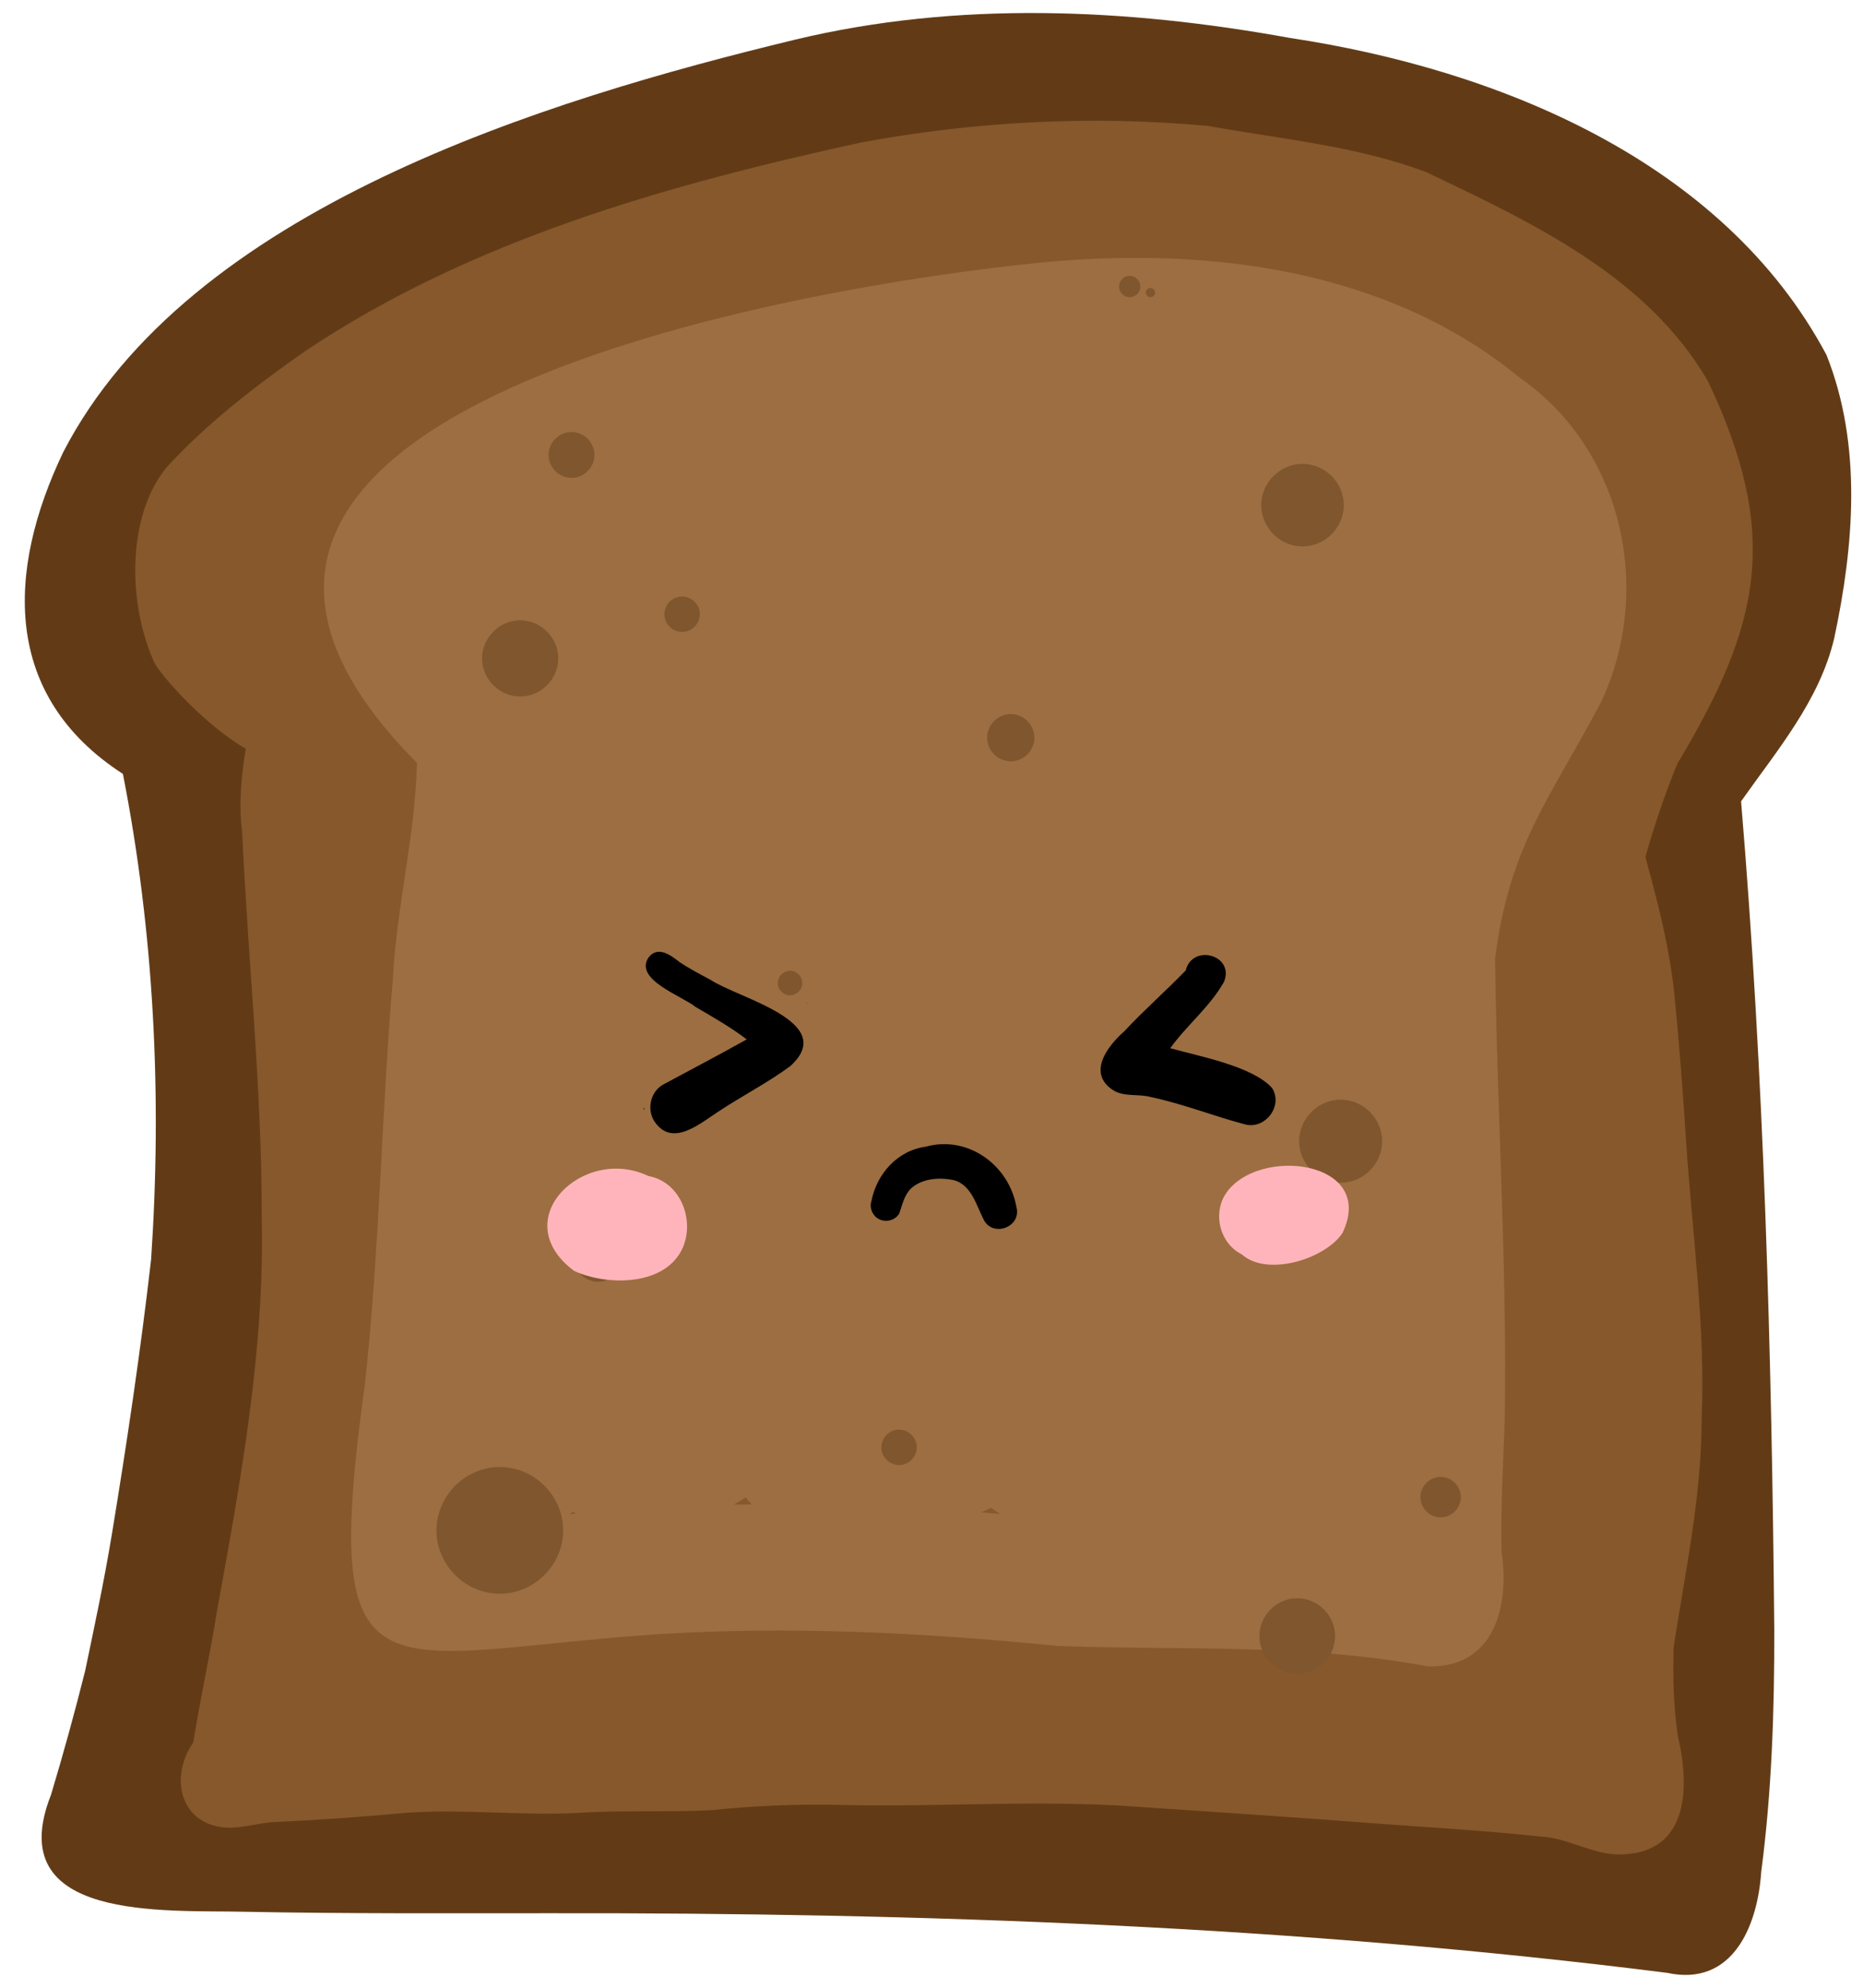 <?xml version="1.0" encoding="UTF-8"?>
<svg id="Layer_2" xmlns="http://www.w3.org/2000/svg" xmlns:xlink="http://www.w3.org/1999/xlink" viewBox="0 0 691.25 737.3">
  <defs>
    <style>
      .cls-1 {
        fill: none;
      }

      .cls-2 {
        fill: #623b16;
      }

      .cls-3 {
        fill: #87582b;
      }

      .cls-4 {
        fill: #80562e;
      }

      .cls-5 {
        fill: #9c6e41;
      }

      .cls-6 {
        fill: #ffb4bb;
      }

      .cls-7 {
        clip-path: url(#clippath);
      }
    </style>
    <clipPath id="clippath">
      <rect class="cls-1" width="691.25" height="737.3"/>
    </clipPath>
  </defs>
  <g id="Toast">
    <g id="Burnt">
      <g class="cls-7">
        <path class="cls-2" d="M677.7,131.66c13.3,33.47,10.22,70.63,2.86,105.13-5.46,23.1-21.19,41.5-34.55,60.46,8.56,102.16,11.38,204.74,12.32,307.23.06,30.02-.93,60.1-4.85,89.89-1.33,20.07-10.61,42.68-34.86,37.44-137.39-17.36-276.26-22.34-414.67-22.12-37.69,0-75.37.2-113.05-.54-29.43-.72-90.65,3.87-71.98-43.38,4.58-15.22,8.82-30.59,12.69-46.08,3.6-17.32,6.91-32.54,9.91-50.66,5.57-33.84,10.64-67.82,14.55-101.93,4.06-60.2,1.17-120.72-10.47-180.03C.7,258.06,2.43,211.71,23.45,167.74,70.11,77.32,202.04,37.18,295.05,14.7c60.25-14.45,123-11.62,183.6-.62,77.04,11.63,160.7,45.59,199.05,117.59ZM633.9,228.97c6.31-26.18,9.93-55.17-.32-80.79-24.36-38.95-67.2-62.11-109.76-76.2-47.7-13.02-97.3-20.02-146.75-20.41-38.22.64-75.75,8.88-112.41,19.23-60.61,17.76-122.9,39.96-171.13,81.79-15.19,13.72-27.8,30.49-33.46,50.39-3.45,11.73-8.01,26.11,1.5,36.22,6.25,5.92,14.92,11.64,21.49,18.13.19.18.38.37.56.56,1.66,1.68,3.17,3.41,4.46,5.21,3.32,4.64,5.14,9.74,4.18,15.59-.06.35-.13.71-.21,1.07-.04.18-.08.36-.13.55-.08.34-.18.68-.28,1.03-.06.2-.12.4-.19.61-.06.18-.12.37-.19.55-.06.18-.13.36-.2.54-.07.2-.15.39-.23.59-.08.19-.16.38-.24.57h0s0,.01,0,.02c.09.23.19.45.29.66.07.16.14.32.21.47.81,2.21,1.57,4.42,2.28,6.64.32.99.63,1.99.93,2.98.59,1.96,1.15,3.93,1.67,5.9.38,1.41.73,2.83,1.07,4.25.36,1.51.71,3.03,1.03,4.55.32,1.49.62,2.99.91,4.48.03.17.06.34.09.51.29,1.54.57,3.07.82,4.62.03.16.05.32.08.48.19,1.16.37,2.31.54,3.47.02.11.03.21.05.32.41,2.84.78,5.68,1.09,8.53.02.22.05.44.07.66.36,3.35.65,6.71.89,10.08.09,1.3.17,2.61.25,3.91.23,4,.38,8,.46,12.02.02.7.03,1.4.04,2.1.06,3.58.07,7.16.04,10.75-.01,1.21-.03,2.43-.05,3.64-.02,1.27-.04,2.55-.07,3.82-.02.63-.03,1.27-.05,1.91-.01.64-.03,1.27-.05,1.91,0,0,0,0,0,.01.04,1.07.07,2.13.11,3.2.03,1.02.06,2.03.09,3.05.02.54.03,1.08.04,1.62.06,2.16.11,4.31.14,6.47.03,1.64.06,3.27.08,4.91.02,1.06.03,2.12.04,3.18.02,1.08.03,2.15.04,3.23-1.89,74.64-10.96,149.18-26.68,222.18-.26.85-.5,1.73-.72,2.64-.07.28-.14.56-.2.84-.06.25-.11.5-.17.75-.28,1.29-.54,2.62-.78,3.99-.06.33-.11.66-.17.99-.07.43-.14.86-.21,1.3-.06.38-.12.76-.18,1.15-.06.39-.12.77-.18,1.16-.18,1.2-.35,2.41-.52,3.63-.1.71-.2,1.42-.3,2.13-.1.71-.2,1.43-.3,2.15-.05.36-.11.72-.16,1.08-.03.21-.06.41-.09.62-.08.51-.15,1.03-.23,1.54-.05.36-.11.72-.17,1.08-.17,1.08-.35,2.16-.54,3.23-.06.36-.12.71-.19,1.07-.05.3-.11.59-.17.89-.02.1-.03.2-.05.29-.06.32-.12.63-.19.95-.07.35-.14.7-.22,1.05,3.22.12,6.45.22,9.67.32,1.56.05,3.13.09,4.69.13,1.32.04,2.65.07,3.97.11,1.15.03,2.3.05,3.46.08,1.83.04,3.66.09,5.48.12,1.83.04,3.66.07,5.48.11,3.45.06,6.89.12,10.34.17.21,0,.42,0,.63,0,1.74.03,3.48.05,5.22.07,1.24.02,2.48.03,3.73.04,1.6.02,3.2.04,4.79.05,6.39.07,12.77.11,19.15.16,153.43-.49,307.02,2.77,459.72,18.82,8.9-97.34.43-195.4-2.2-292.89-.95-24.37-3.04-48.66-4.86-72.97-.18-13.5-5.57-28.52,2.5-40.69,10.14-16,23.98-30.01,30.81-47.89Z"/>
        <path class="cls-3" d="M633.57,148.18c10.25,25.62,6.63,54.61.32,80.79-6.83,17.88-20.67,31.9-30.81,47.89-8.07,12.17-2.68,27.19-2.5,40.69,1.82,24.31,3.91,48.6,4.86,72.97,2.64,97.49,11.1,195.56,2.2,292.89-152.71-16.05-306.29-19.32-459.72-18.82-3.19-.02-6.38-.05-9.57-.07-3.19-.02-6.38-.05-9.58-.09-2.84-.03-5.68-.06-8.52-.09-1.74-.02-3.48-.04-5.22-.07-.21,0-.42,0-.63,0-1.72-.02-3.45-.05-5.17-.08-1.73-.03-3.45-.06-5.17-.09-1.83-.03-3.66-.07-5.48-.11-2.98-.06-5.96-.13-8.94-.2-1.32-.04-2.65-.07-3.97-.11-1.59-.04-3.19-.09-4.79-.14-3.19-.09-6.38-.2-9.57-.32.3-1.39.57-2.81.82-4.24.09-.51.18-1.03.27-1.54,0-.04.02-.08.02-.12.09-.52.17-1.04.25-1.56.34-2.16.65-4.33.95-6.47.1-.71.2-1.43.3-2.13.17-1.22.34-2.43.52-3.63.05-.39.11-.78.18-1.16.06-.39.12-.77.18-1.15.29-1.79.59-3.52.93-5.18.06-.29.12-.58.18-.87.07-.33.14-.66.22-.98.06-.29.13-.57.2-.84.05-.23.11-.45.17-.68.05-.21.11-.42.17-.63.04-.17.09-.34.14-.5.08-.28.16-.56.24-.84,15.72-72.99,24.8-147.53,26.68-222.18-.02-2.13-.05-4.27-.08-6.41-.02-1.41-.04-2.82-.07-4.23-.01-.73-.03-1.45-.04-2.18-.02-.98-.04-1.96-.06-2.94-.08-3.3-.17-6.6-.29-9.89.02-.63.04-1.27.05-1.91.05-1.91.09-3.82.12-5.72.02-.98.03-1.97.04-2.96.02-2.49.03-4.98.02-7.46,0-.38,0-.76-.01-1.13,0-.37,0-.74-.01-1.11,0-.5-.01-1.01-.02-1.51-.01-.77-.02-1.54-.04-2.32-.02-.97-.04-1.94-.07-2.91,0-.03,0-.06,0-.09-.03-1-.06-2.01-.1-3.01-.04-1-.08-2-.13-3-.05-1-.1-2-.16-3-.04-.65-.07-1.3-.12-1.95-.04-.65-.08-1.3-.13-1.96-.06-.84-.12-1.68-.19-2.52,0-.04,0-.07,0-.11-.06-.8-.13-1.61-.2-2.41,0-.06,0-.12-.02-.19-.07-.78-.14-1.55-.22-2.33-.08-.84-.16-1.68-.26-2.52-.02-.22-.05-.44-.07-.66-.07-.68-.15-1.36-.23-2.04-.01-.08-.02-.15-.03-.23-.25-2.09-.52-4.17-.83-6.25-.11-.76-.23-1.52-.34-2.28-.06-.36-.11-.71-.17-1.07-.05-.31-.1-.62-.16-.94-.12-.77-.26-1.54-.39-2.31,0,0,0-.02,0-.02-.14-.76-.27-1.52-.42-2.28-.1-.54-.21-1.09-.31-1.63-.15-.75-.3-1.5-.46-2.24-.07-.38-.16-.75-.24-1.12-.12-.55-.24-1.11-.36-1.66-.01-.05-.02-.11-.04-.16-.07-.31-.14-.62-.21-.93-.14-.62-.29-1.25-.44-1.87-.16-.68-.33-1.37-.5-2.05-.18-.71-.36-1.41-.55-2.12-.13-.49-.26-.98-.39-1.48-.11-.38-.21-.76-.32-1.14-.06-.22-.12-.44-.19-.66-.11-.38-.22-.76-.33-1.14-.14-.49-.29-.98-.44-1.47-.1-.35-.21-.7-.32-1.04-.11-.37-.22-.73-.34-1.09-.56-1.78-1.15-3.55-1.77-5.32-.11-.31-.22-.62-.33-.93-.15-.42-.3-.83-.45-1.25-.17-.37-.34-.76-.5-1.15.08-.19.16-.38.24-.57.07-.16.13-.32.2-.48.16-.4.3-.8.43-1.2.06-.18.12-.36.17-.53.28-.92.49-1.83.64-2.71.03-.18.05-.35.08-.53.03-.18.05-.36.07-.54.02-.17.04-.34.05-.5.04-.52.06-1.03.06-1.53,0-.24,0-.48-.02-.72,0-.22-.02-.45-.04-.66,0-.04,0-.09-.01-.12-.01-.14-.03-.29-.04-.43-.01-.12-.02-.24-.04-.36-.02-.18-.05-.36-.07-.54-.03-.18-.05-.35-.09-.52-.01-.08-.03-.16-.05-.24-.04-.19-.08-.38-.12-.57,0-.02,0-.03-.01-.04-.05-.23-.11-.45-.17-.67,0-.03-.02-.06-.02-.09-.05-.18-.11-.37-.16-.55,0-.03-.01-.05-.02-.08-.06-.19-.12-.38-.18-.56,0-.02-.02-.04-.02-.06-.07-.22-.16-.44-.24-.65,0-.02-.02-.04-.02-.06-.08-.2-.16-.39-.24-.59-.09-.21-.18-.43-.29-.64-.1-.21-.2-.43-.31-.64,0-.01-.01-.03-.02-.04-.31-.62-.65-1.23-1.02-1.84-.12-.21-.25-.41-.39-.61-.13-.2-.26-.41-.4-.61-.32-.48-.67-.95-1.02-1.42-.13-.17-.27-.34-.4-.52-.16-.2-.32-.41-.49-.61-.22-.27-.44-.54-.68-.8-.16-.19-.32-.37-.49-.56-.18-.21-.38-.42-.57-.62-.2-.22-.41-.43-.62-.65-.2-.21-.41-.42-.61-.63-.99-1-2.03-1.99-3.11-2.96-.22-.2-.44-.39-.66-.59-1.56-1.37-3.18-2.71-4.82-4.04-.4-.32-.8-.64-1.21-.96-2.19-1.75-4.39-3.46-6.5-5.17-.38-.31-.76-.62-1.14-.93-1.63-1.34-3.18-2.69-4.61-4.04-9.51-10.11-4.95-24.48-1.5-36.22,5.66-19.9,18.28-36.67,33.46-50.39,48.23-41.82,110.52-64.02,171.13-81.79,36.66-10.35,74.18-18.59,112.41-19.23,49.45.39,99.06,7.39,146.75,20.41,42.56,14.09,85.4,37.25,109.76,76.2Z"/>
        <path class="cls-3" d="M601.72,687.86c-10.68.37-19.71-6.18-30.29-6.63-23.28-2.5-46.75-3.66-70.11-5.54-29.03-2.17-58.1-4.04-87.14-6.01-33.46-1.72-66.99.55-100.48-.13-16.67-.46-33.27.19-49.85,1.93-16.83.8-33.7-.09-50.53,1.06-20.77.91-41.56-1.52-62.33-.12-18.36,1.66-32.54,2.7-49.96,3.47-5.28.54-10.43,1.95-15.77,2.1-18.08-.24-22.83-18.15-13.53-31.72,2.56-16.06,6.1-31.96,8.67-48.03,8.8-48.44,17.88-97.37,16.7-146.79.1-47.77-5.09-95.28-7.26-142.96-2.27-17.22,2.26-33.74,4.53-50.67.21-5.2-1.37-13.33,5.99-13.63,4.08,0,6.81,4.08,5.81,7.95-.37,7.09-.64,14.22-.22,21.31,1.57,14.61,5.81,28.75,8.57,43.15,7.46,57.5,12.02,115.87,10.93,173.91-2.64,51.65-9.81,103.05-20.38,153.66,21.59.23,43.07-2.23,64.65-2.23,22.63.46,45.19-.41,67.78-1.75,18.35.08,36.42-3.16,54.7-4.15,22.41-.9,44.85-.95,67.25-2.12,44.63-2.98,89.23.78,133.81,2.76,29.08,1.76,58.33.91,87.31,3.68-4.95-32.44,4.03-64.16,5.98-96.42,1.34-25.89-.19-51.76-3.14-77.48-4.5-36.63-5.26-73.73-11.47-110.13-2.56-10.29-5.48-20.49-7.96-30.8-3.3-11.76-9.64-25.2-.54-36.03,13.46-17.2,39.4-7.71,42.76,12.79,5.95,21.89,12.7,43.77,15.05,66.42,1.83,18.35,3.22,36.74,4.4,55.14,2.26,34.1,7.16,68.11,5.74,102.35,0,28.59-6.04,56.57-10.39,84.66-.33,11.12-.09,22.25,1.59,33.25,4.42,18.67,4.09,43.12-20.87,43.75Z"/>
        <path class="cls-3" d="M548.49,416.95c.26-50.57,11.5-100.81,28.75-148.18,11.11-24.19,31.67-47.81,25.41-76.16-2.8-12.12-3.71-25.12-10.7-35.77-15.02-23.52-39.86-36.88-64.11-49.02-23.6-15.09-52.07-17.45-78.78-23.62-27.64-5.32-56.12-3.49-84.11-3-32.6,2.25-64.15,10.85-95.44,19.79-21.36,5.2-41.91,12.75-62.07,21.46-23.09,8.29-45.31,18.78-65.7,32.52-17.44,11.53-33.46,24.99-48.47,39.52-8.16,8.13-6.13,26.99-2.87,36.99,8.06,10.89,19.49,23.07,22.3,36.52,6.86,1.88,1.1,11.07-3.03,12.59-13.01,9.2-46.06-24.14-52.29-34.59-9.76-20.97-10.79-54.1,4.46-72.68,15.03-16.38,33.03-30.23,51.23-42.96,61.63-41.31,134.59-61.82,206.38-77.49,42.29-7.89,85.95-10.1,128.79-6.16,27.09,4.92,55.05,7.37,80.96,17.14,39.2,18.7,81.83,38.49,104.53,77.57,26.95,56.89,19.66,90.16-11.37,141.88-17.77,43.25-24.56,90.41-29.98,136.63-3.68,26.54-43.95,24.02-43.9-2.99Z"/>
        <path class="cls-5" d="M273.27,557.53c-.34.2-.67.4-1.01.6,2.21-.04,4.42-.08,6.63-.11-.76-.82-1.48-1.68-2.17-2.57-1.15.69-2.3,1.39-3.45,2.08ZM371.14,561.61c-1.1-.69-2.17-1.41-3.22-2.15-.06-.04-.12-.09-.18-.13-1.21.58-2.43,1.12-3.66,1.64,2.35.2,4.71.42,7.06.64ZM211.34,561.61c.7-.06,1.4-.11,2.1-.17-.21-.24-.41-.48-.61-.72-.49.32-.98.61-1.49.89ZM529.73,618.12c-45.37-8.56-91.48-5.88-137.36-7.58-49.77-4.99-99.71-7.46-149.67-4.27-102.87,7.32-123.98,28.35-107.27-93.16,5.47-49.99,6.1-100.34,10.37-150.42,1.41-26.74,8.32-52.95,8.9-79.7C24.25,151.57,299.35,105.88,387.12,97.31c61.52-5.78,127.82,2.47,176.96,42.94,38.1,26.6,49.48,78.61,30.02,120.08-18.73,35.63-33.98,52.8-39.37,95.38.74,57.25,4.56,114.47,3.57,171.73-.6,16.03-1.51,32.06-1.15,48.11,3.01,20.17-2.61,43.29-27.42,42.57Z"/>
        <path class="cls-4" d="M178.88,244.23c0-7.7,6.43-14.13,14.13-14.13s14.13,6.43,14.13,14.13-6.43,14.13-14.13,14.13-14.13-6.43-14.13-14.13Z"/>
        <path class="cls-4" d="M203.56,168.75c0-4.64,3.87-8.5,8.5-8.5s8.5,3.87,8.5,8.5-3.87,8.5-8.5,8.5-8.5-3.87-8.5-8.5Z"/>
        <path class="cls-4" d="M246.52,227.84c0-3.58,2.99-6.57,6.57-6.57s6.57,2.99,6.57,6.57-2.99,6.57-6.57,6.57-6.57-2.99-6.57-6.57Z"/>
        <path class="cls-4" d="M467.98,187.38c0-8.34,6.96-15.31,15.31-15.31s15.31,6.96,15.31,15.31-6.96,15.31-15.31,15.31-15.31-6.96-15.31-15.31Z"/>
        <path class="cls-4" d="M425.14,108.53c0-.93.78-1.71,1.71-1.71s1.71.78,1.71,1.71-.78,1.71-1.71,1.71-1.71-.78-1.71-1.71Z"/>
        <path class="cls-4" d="M366.28,273.64c0-4.77,3.98-8.76,8.76-8.76s8.76,3.98,8.76,8.76-3.98,8.76-8.76,8.76-8.76-3.98-8.76-8.76Z"/>
        <path class="cls-4" d="M415.21,106.29c0-2.15,1.8-3.95,3.95-3.95s3.95,1.8,3.95,3.95-1.8,3.95-3.95,3.95-3.95-1.8-3.95-3.95Z"/>
        <path class="cls-4" d="M212.99,466.58c0-4.83,4.03-8.86,8.86-8.86s8.86,4.03,8.86,8.86-4.03,8.86-8.86,8.86-8.86-4.03-8.86-8.86Z"/>
        <path class="cls-4" d="M161.95,567.68c0-12.81,10.69-23.5,23.5-23.5s23.5,10.69,23.5,23.5-10.69,23.5-23.5,23.5-23.5-10.69-23.5-23.5Z"/>
        <path class="cls-4" d="M327.02,536.88c0-3.58,2.99-6.57,6.57-6.57s6.57,2.99,6.57,6.57-2.99,6.57-6.57,6.57-6.57-2.99-6.57-6.57Z"/>
        <path class="cls-4" d="M482.04,423.32c0-8.39,7.01-15.4,15.4-15.4s15.4,7.01,15.4,15.4-7.01,15.4-15.4,15.4-15.4-7.01-15.4-15.4Z"/>
        <path class="cls-4" d="M288.59,364.65c0-2.48,2.06-4.54,4.54-4.54s4.54,2.07,4.54,4.54-2.07,4.54-4.54,4.54-4.54-2.06-4.54-4.54Z"/>
        <path class="cls-4" d="M467.3,606.89c0-7.65,6.39-14.04,14.04-14.04s14.04,6.39,14.04,14.04-6.39,14.04-14.04,14.04-14.04-6.39-14.04-14.04Z"/>
        <path class="cls-4" d="M527.03,555.35c0-4.09,3.41-7.5,7.5-7.5s7.5,3.41,7.5,7.5-3.41,7.5-7.5,7.5-7.5-3.41-7.5-7.5Z"/>
        <path d="M299.28,372.19c.05-.05.1-.1.15-.15.03.06.07.12.1.18-.08-.01-.17-.02-.25-.04Z"/>
        <path d="M241.08,406.71s0,0,0,0c.04,0,.09,0,.13,0-.01.02-.02.03-.04.04-.03-.01-.06-.02-.09-.04Z"/>
        <path d="M238.6,410.99c.17.09.34.18.52.26-.02.14-.04.28-.06.42-.16-.22-.31-.45-.46-.68Z"/>
        <path class="cls-6" d="M460.81,465.33c-8.02-3.99-10.88-14.58-6.24-22.19,11.49-18.24,56.6-13.03,43.53,14.26-6.4,9.64-27.99,16.32-37.29,7.93Z"/>
        <path class="cls-6" d="M213,471.42c-25.5-19.07,3.48-46.76,27.56-35.19,11.67,2.07,17.22,15.76,12.91,26.28-6.13,14.61-28.07,14.64-40.47,8.91Z"/>
        <path d="M364.77,451.95c-2.57-5.12-4.3-11.9-10.26-14.02-5.4-1.36-12.35-.97-16.58,3-2.48,2.56-3.12,5.92-4.23,9.12-1.88,3.43-7.12,3.77-9.42.61-1.3-1.68-1.43-3.75-.97-5.02,1.96-10.21,9.67-18.86,20.22-20.3,15.59-4.3,30.84,6.81,33.59,22.33,2.11,7.64-9.21,11.67-12.35,4.29Z"/>
        <path d="M461.69,417.01c-11.67-3.1-22.94-7.62-34.78-10.09-4.55-1.26-9.62.07-13.8-2.46-9.85-6.3-2.28-16.36,4.08-21.95,7.28-7.82,15.33-14.86,22.76-22.54,2.47-9.98,18.14-5.79,14.24,4.17-5.16,9.25-13.81,16.09-19.98,24.68,10.74,3.03,30.44,6.62,37.79,14.77,4.25,6.78-2.79,15.69-10.31,13.41Z"/>
        <path d="M242.61,415.64c-2.63-4.49-1.16-10.81,3.5-13.36,10.31-5.58,20.72-10.98,30.95-16.73-5.95-4.55-12.53-8.25-18.98-12.04-5.08-4.12-22.97-10.15-17.42-18.38,3.5-4.42,8.2-.82,11.53,1.78,3.64,2.44,7.53,4.45,11.39,6.51,10.16,6.84,47.84,15.62,29.64,32.05-8.33,6.14-17.6,10.88-26.24,16.57-7.17,4.6-17.75,14.06-24.37,3.6Z"/>
      </g>
    </g>
  </g>
</svg>